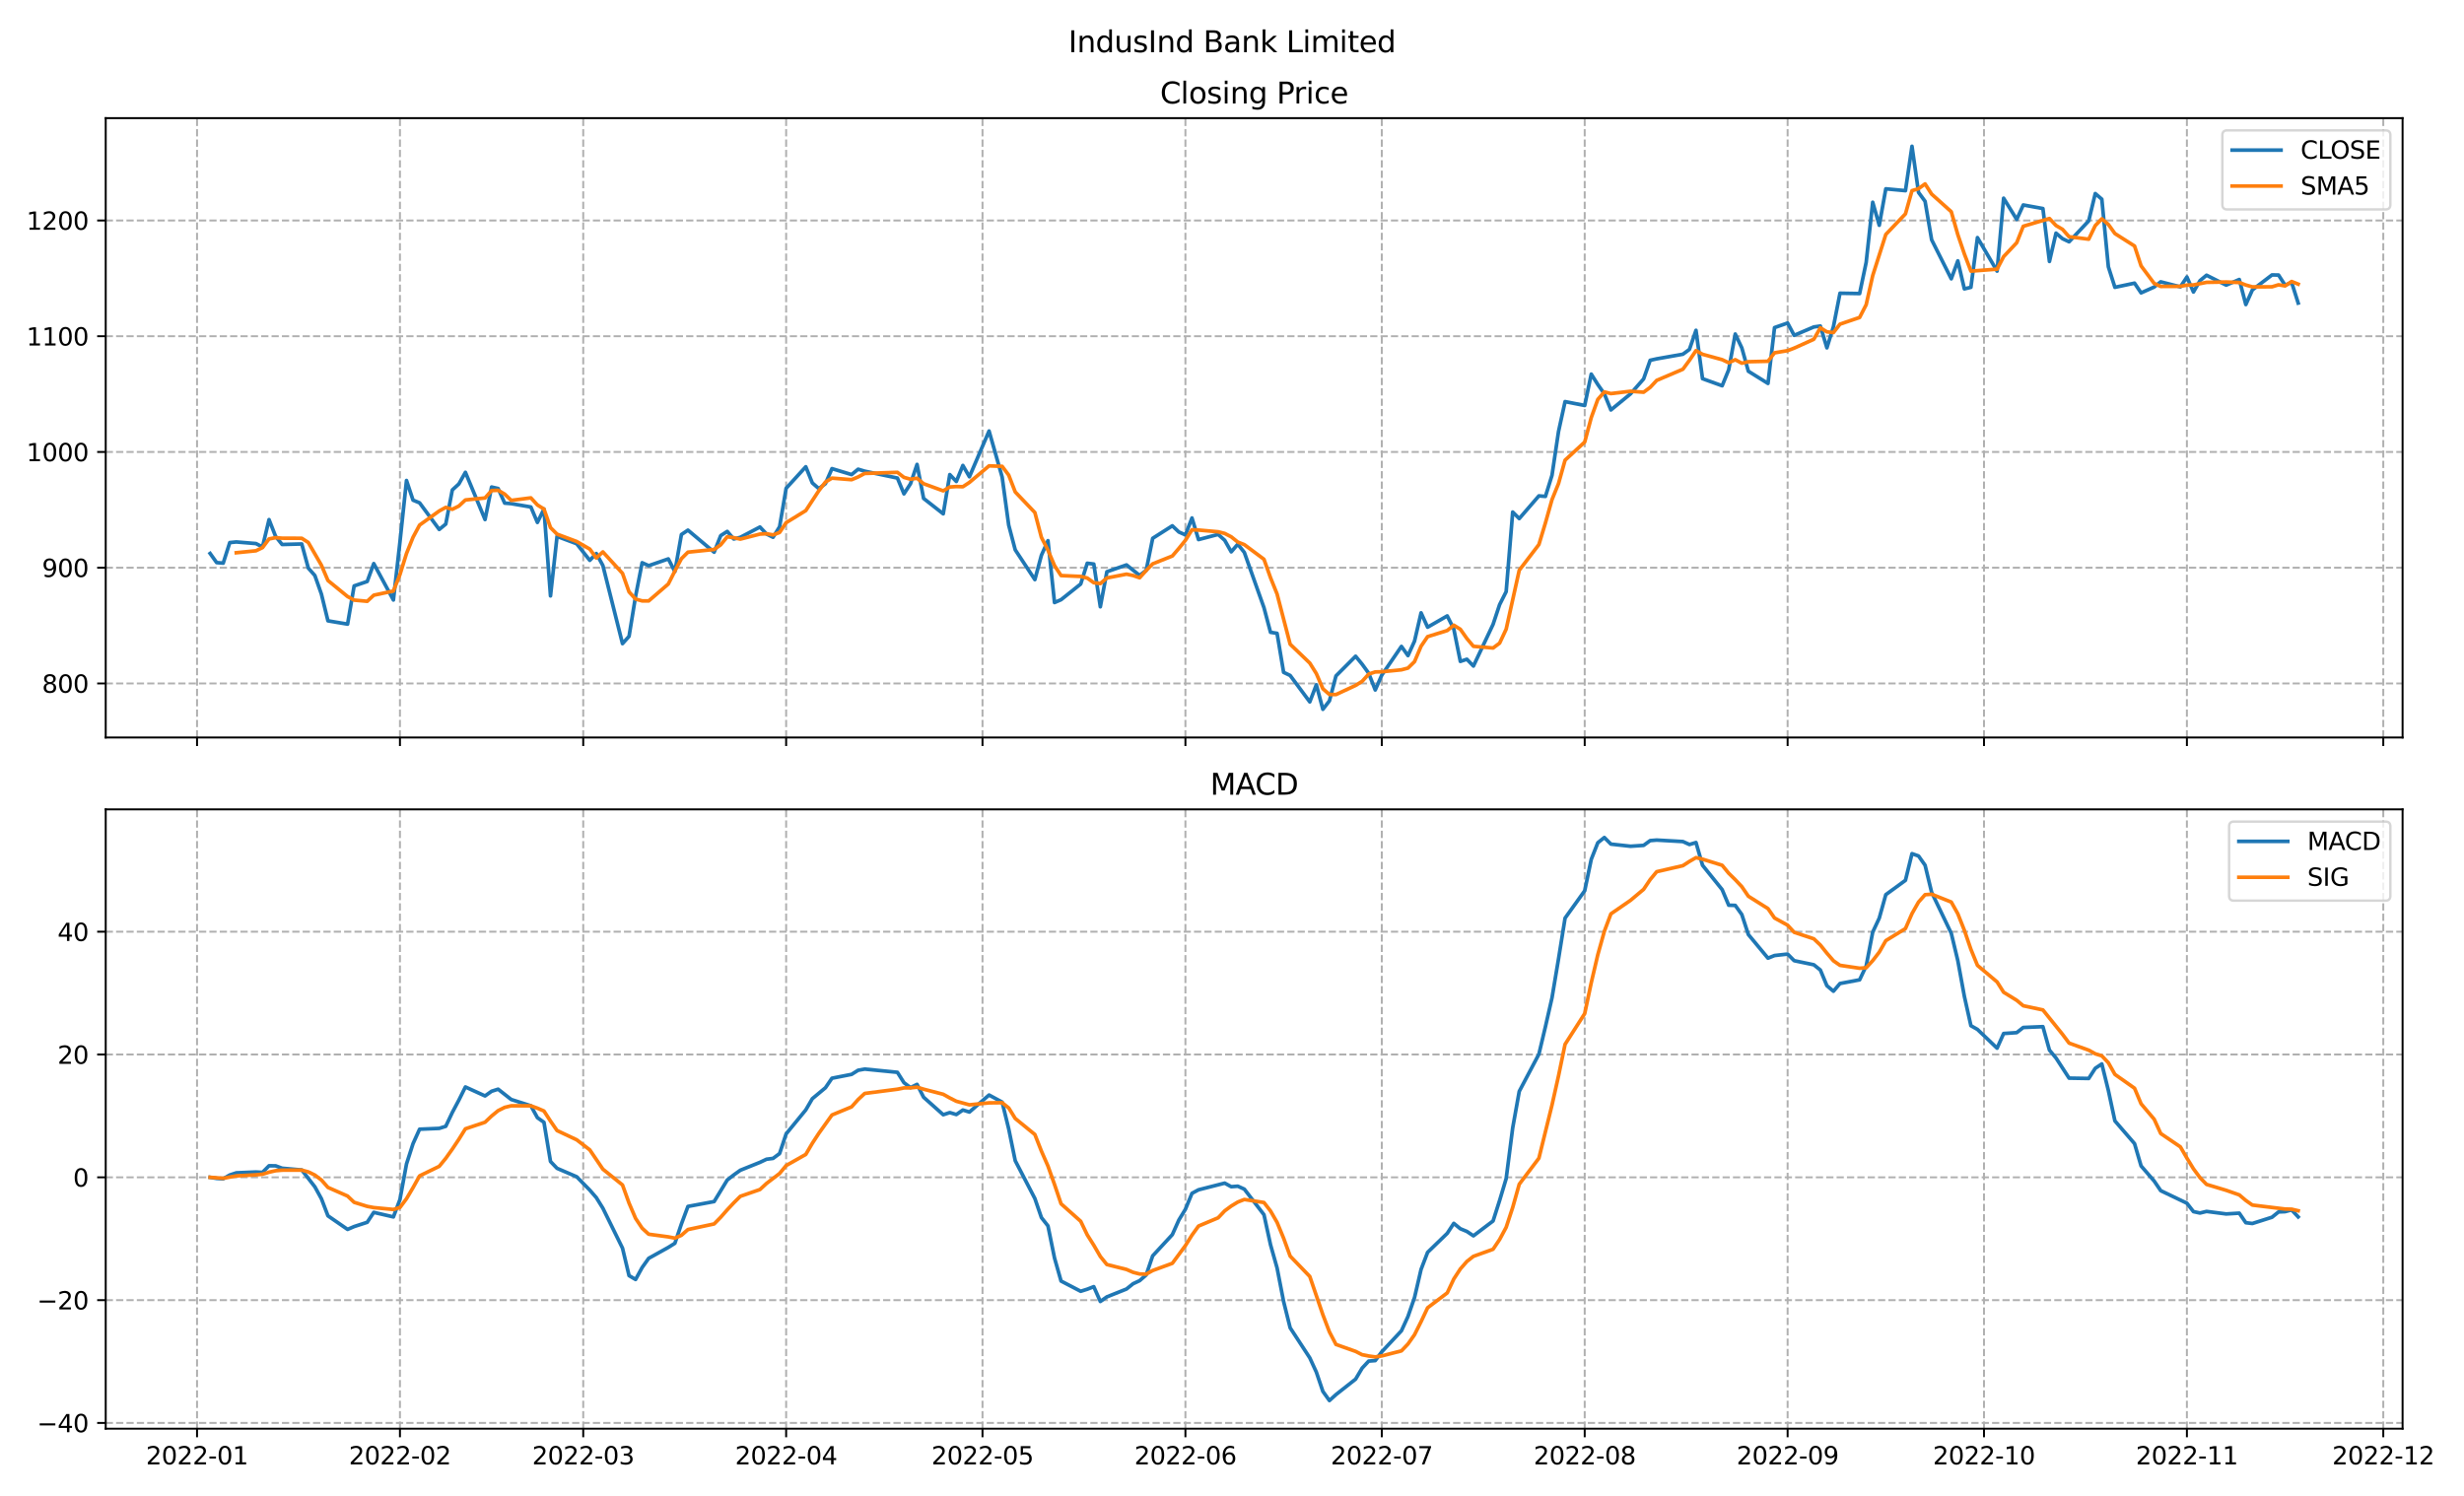 <?xml version="1.0" encoding="utf-8" standalone="no"?>
<!DOCTYPE svg PUBLIC "-//W3C//DTD SVG 1.1//EN"
  "http://www.w3.org/Graphics/SVG/1.1/DTD/svg11.dtd">
<svg xmlns:xlink="http://www.w3.org/1999/xlink" width="1008pt" height="612pt" viewBox="0 0 1008 612" xmlns="http://www.w3.org/2000/svg" version="1.1">
 <defs>
  <style type="text/css">*{stroke-linejoin: round; stroke-linecap: butt}</style>
 </defs>
 <g id="figure_1">
  <g id="patch_1">
   <path d="M 0 612 
L 1008 612 
L 1008 0 
L 0 0 
z
" style="fill: #ffffff"/>
  </g>
  <g id="axes_1">
   <g id="patch_2">
    <path d="M 43.25 301.718 
L 982.876 301.718 
L 982.876 48.332 
L 43.25 48.332 
z
" style="fill: #ffffff"/>
   </g>
   <g id="matplotlib.axis_1">
    <g id="xtick_1">
     <g id="line2d_1">
      <path d="M 80.605 301.718 
L 80.605 48.332 
" clip-path="url(#p26be895734)" style="fill: none; stroke-dasharray: 2.96,1.28; stroke-dashoffset: 0; stroke: #b0b0b0; stroke-width: 0.8"/>
     </g>
     <g id="line2d_2">
      <defs>
       <path id="m2574f78e07" d="M 0 0 
L 0 3.5 
" style="stroke: #000000; stroke-width: 0.8"/>
      </defs>
      <g>
       <use xlink:href="#m2574f78e07" x="80.605" y="301.718" style="stroke: #000000; stroke-width: 0.8"/>
      </g>
     </g>
    </g>
    <g id="xtick_2">
     <g id="line2d_3">
      <path d="M 163.615 301.718 
L 163.615 48.332 
" clip-path="url(#p26be895734)" style="fill: none; stroke-dasharray: 2.96,1.28; stroke-dashoffset: 0; stroke: #b0b0b0; stroke-width: 0.8"/>
     </g>
     <g id="line2d_4">
      <g>
       <use xlink:href="#m2574f78e07" x="163.615" y="301.718" style="stroke: #000000; stroke-width: 0.8"/>
      </g>
     </g>
    </g>
    <g id="xtick_3">
     <g id="line2d_5">
      <path d="M 238.593 301.718 
L 238.593 48.332 
" clip-path="url(#p26be895734)" style="fill: none; stroke-dasharray: 2.96,1.28; stroke-dashoffset: 0; stroke: #b0b0b0; stroke-width: 0.8"/>
     </g>
     <g id="line2d_6">
      <g>
       <use xlink:href="#m2574f78e07" x="238.593" y="301.718" style="stroke: #000000; stroke-width: 0.8"/>
      </g>
     </g>
    </g>
    <g id="xtick_4">
     <g id="line2d_7">
      <path d="M 321.603 301.718 
L 321.603 48.332 
" clip-path="url(#p26be895734)" style="fill: none; stroke-dasharray: 2.96,1.28; stroke-dashoffset: 0; stroke: #b0b0b0; stroke-width: 0.8"/>
     </g>
     <g id="line2d_8">
      <g>
       <use xlink:href="#m2574f78e07" x="321.603" y="301.718" style="stroke: #000000; stroke-width: 0.8"/>
      </g>
     </g>
    </g>
    <g id="xtick_5">
     <g id="line2d_9">
      <path d="M 401.936 301.718 
L 401.936 48.332 
" clip-path="url(#p26be895734)" style="fill: none; stroke-dasharray: 2.96,1.28; stroke-dashoffset: 0; stroke: #b0b0b0; stroke-width: 0.8"/>
     </g>
     <g id="line2d_10">
      <g>
       <use xlink:href="#m2574f78e07" x="401.936" y="301.718" style="stroke: #000000; stroke-width: 0.8"/>
      </g>
     </g>
    </g>
    <g id="xtick_6">
     <g id="line2d_11">
      <path d="M 484.947 301.718 
L 484.947 48.332 
" clip-path="url(#p26be895734)" style="fill: none; stroke-dasharray: 2.96,1.28; stroke-dashoffset: 0; stroke: #b0b0b0; stroke-width: 0.8"/>
     </g>
     <g id="line2d_12">
      <g>
       <use xlink:href="#m2574f78e07" x="484.947" y="301.718" style="stroke: #000000; stroke-width: 0.8"/>
      </g>
     </g>
    </g>
    <g id="xtick_7">
     <g id="line2d_13">
      <path d="M 565.279 301.718 
L 565.279 48.332 
" clip-path="url(#p26be895734)" style="fill: none; stroke-dasharray: 2.96,1.28; stroke-dashoffset: 0; stroke: #b0b0b0; stroke-width: 0.8"/>
     </g>
     <g id="line2d_14">
      <g>
       <use xlink:href="#m2574f78e07" x="565.279" y="301.718" style="stroke: #000000; stroke-width: 0.8"/>
      </g>
     </g>
    </g>
    <g id="xtick_8">
     <g id="line2d_15">
      <path d="M 648.29 301.718 
L 648.29 48.332 
" clip-path="url(#p26be895734)" style="fill: none; stroke-dasharray: 2.96,1.28; stroke-dashoffset: 0; stroke: #b0b0b0; stroke-width: 0.8"/>
     </g>
     <g id="line2d_16">
      <g>
       <use xlink:href="#m2574f78e07" x="648.29" y="301.718" style="stroke: #000000; stroke-width: 0.8"/>
      </g>
     </g>
    </g>
    <g id="xtick_9">
     <g id="line2d_17">
      <path d="M 731.301 301.718 
L 731.301 48.332 
" clip-path="url(#p26be895734)" style="fill: none; stroke-dasharray: 2.96,1.28; stroke-dashoffset: 0; stroke: #b0b0b0; stroke-width: 0.8"/>
     </g>
     <g id="line2d_18">
      <g>
       <use xlink:href="#m2574f78e07" x="731.301" y="301.718" style="stroke: #000000; stroke-width: 0.8"/>
      </g>
     </g>
    </g>
    <g id="xtick_10">
     <g id="line2d_19">
      <path d="M 811.633 301.718 
L 811.633 48.332 
" clip-path="url(#p26be895734)" style="fill: none; stroke-dasharray: 2.96,1.28; stroke-dashoffset: 0; stroke: #b0b0b0; stroke-width: 0.8"/>
     </g>
     <g id="line2d_20">
      <g>
       <use xlink:href="#m2574f78e07" x="811.633" y="301.718" style="stroke: #000000; stroke-width: 0.8"/>
      </g>
     </g>
    </g>
    <g id="xtick_11">
     <g id="line2d_21">
      <path d="M 894.644 301.718 
L 894.644 48.332 
" clip-path="url(#p26be895734)" style="fill: none; stroke-dasharray: 2.96,1.28; stroke-dashoffset: 0; stroke: #b0b0b0; stroke-width: 0.8"/>
     </g>
     <g id="line2d_22">
      <g>
       <use xlink:href="#m2574f78e07" x="894.644" y="301.718" style="stroke: #000000; stroke-width: 0.8"/>
      </g>
     </g>
    </g>
    <g id="xtick_12">
     <g id="line2d_23">
      <path d="M 974.977 301.718 
L 974.977 48.332 
" clip-path="url(#p26be895734)" style="fill: none; stroke-dasharray: 2.96,1.28; stroke-dashoffset: 0; stroke: #b0b0b0; stroke-width: 0.8"/>
     </g>
     <g id="line2d_24">
      <g>
       <use xlink:href="#m2574f78e07" x="974.977" y="301.718" style="stroke: #000000; stroke-width: 0.8"/>
      </g>
     </g>
    </g>
   </g>
   <g id="matplotlib.axis_2">
    <g id="ytick_1">
     <g id="line2d_25">
      <path d="M 43.25 279.617 
L 982.876 279.617 
" clip-path="url(#p26be895734)" style="fill: none; stroke-dasharray: 2.96,1.28; stroke-dashoffset: 0; stroke: #b0b0b0; stroke-width: 0.8"/>
     </g>
     <g id="line2d_26">
      <defs>
       <path id="m42d27ab415" d="M 0 0 
L -3.5 0 
" style="stroke: #000000; stroke-width: 0.8"/>
      </defs>
      <g>
       <use xlink:href="#m42d27ab415" x="43.25" y="279.617" style="stroke: #000000; stroke-width: 0.8"/>
      </g>
     </g>
     <g id="text_1">
      <!-- 800 -->
      <g transform="translate(17.163 283.416)scale(0.1 -0.1)">
       <defs>
        <path id="DejaVuSans-38" d="M 2034 2216 
Q 1584 2216 1326 1975 
Q 1069 1734 1069 1313 
Q 1069 891 1326 650 
Q 1584 409 2034 409 
Q 2484 409 2743 651 
Q 3003 894 3003 1313 
Q 3003 1734 2745 1975 
Q 2488 2216 2034 2216 
z
M 1403 2484 
Q 997 2584 770 2862 
Q 544 3141 544 3541 
Q 544 4100 942 4425 
Q 1341 4750 2034 4750 
Q 2731 4750 3128 4425 
Q 3525 4100 3525 3541 
Q 3525 3141 3298 2862 
Q 3072 2584 2669 2484 
Q 3125 2378 3379 2068 
Q 3634 1759 3634 1313 
Q 3634 634 3220 271 
Q 2806 -91 2034 -91 
Q 1263 -91 848 271 
Q 434 634 434 1313 
Q 434 1759 690 2068 
Q 947 2378 1403 2484 
z
M 1172 3481 
Q 1172 3119 1398 2916 
Q 1625 2713 2034 2713 
Q 2441 2713 2670 2916 
Q 2900 3119 2900 3481 
Q 2900 3844 2670 4047 
Q 2441 4250 2034 4250 
Q 1625 4250 1398 4047 
Q 1172 3844 1172 3481 
z
" transform="scale(0.016)"/>
        <path id="DejaVuSans-30" d="M 2034 4250 
Q 1547 4250 1301 3770 
Q 1056 3291 1056 2328 
Q 1056 1369 1301 889 
Q 1547 409 2034 409 
Q 2525 409 2770 889 
Q 3016 1369 3016 2328 
Q 3016 3291 2770 3770 
Q 2525 4250 2034 4250 
z
M 2034 4750 
Q 2819 4750 3233 4129 
Q 3647 3509 3647 2328 
Q 3647 1150 3233 529 
Q 2819 -91 2034 -91 
Q 1250 -91 836 529 
Q 422 1150 422 2328 
Q 422 3509 836 4129 
Q 1250 4750 2034 4750 
z
" transform="scale(0.016)"/>
       </defs>
       <use xlink:href="#DejaVuSans-38"/>
       <use xlink:href="#DejaVuSans-30" x="63.623"/>
       <use xlink:href="#DejaVuSans-30" x="127.246"/>
      </g>
     </g>
    </g>
    <g id="ytick_2">
     <g id="line2d_27">
      <path d="M 43.25 232.263 
L 982.876 232.263 
" clip-path="url(#p26be895734)" style="fill: none; stroke-dasharray: 2.96,1.28; stroke-dashoffset: 0; stroke: #b0b0b0; stroke-width: 0.8"/>
     </g>
     <g id="line2d_28">
      <g>
       <use xlink:href="#m42d27ab415" x="43.25" y="232.263" style="stroke: #000000; stroke-width: 0.8"/>
      </g>
     </g>
     <g id="text_2">
      <!-- 900 -->
      <g transform="translate(17.163 236.063)scale(0.1 -0.1)">
       <defs>
        <path id="DejaVuSans-39" d="M 703 97 
L 703 672 
Q 941 559 1184 500 
Q 1428 441 1663 441 
Q 2288 441 2617 861 
Q 2947 1281 2994 2138 
Q 2813 1869 2534 1725 
Q 2256 1581 1919 1581 
Q 1219 1581 811 2004 
Q 403 2428 403 3163 
Q 403 3881 828 4315 
Q 1253 4750 1959 4750 
Q 2769 4750 3195 4129 
Q 3622 3509 3622 2328 
Q 3622 1225 3098 567 
Q 2575 -91 1691 -91 
Q 1453 -91 1209 -44 
Q 966 3 703 97 
z
M 1959 2075 
Q 2384 2075 2632 2365 
Q 2881 2656 2881 3163 
Q 2881 3666 2632 3958 
Q 2384 4250 1959 4250 
Q 1534 4250 1286 3958 
Q 1038 3666 1038 3163 
Q 1038 2656 1286 2365 
Q 1534 2075 1959 2075 
z
" transform="scale(0.016)"/>
       </defs>
       <use xlink:href="#DejaVuSans-39"/>
       <use xlink:href="#DejaVuSans-30" x="63.623"/>
       <use xlink:href="#DejaVuSans-30" x="127.246"/>
      </g>
     </g>
    </g>
    <g id="ytick_3">
     <g id="line2d_29">
      <path d="M 43.25 184.91 
L 982.876 184.91 
" clip-path="url(#p26be895734)" style="fill: none; stroke-dasharray: 2.96,1.28; stroke-dashoffset: 0; stroke: #b0b0b0; stroke-width: 0.8"/>
     </g>
     <g id="line2d_30">
      <g>
       <use xlink:href="#m42d27ab415" x="43.25" y="184.91" style="stroke: #000000; stroke-width: 0.8"/>
      </g>
     </g>
     <g id="text_3">
      <!-- 1000 -->
      <g transform="translate(10.8 188.709)scale(0.1 -0.1)">
       <defs>
        <path id="DejaVuSans-31" d="M 794 531 
L 1825 531 
L 1825 4091 
L 703 3866 
L 703 4441 
L 1819 4666 
L 2450 4666 
L 2450 531 
L 3481 531 
L 3481 0 
L 794 0 
L 794 531 
z
" transform="scale(0.016)"/>
       </defs>
       <use xlink:href="#DejaVuSans-31"/>
       <use xlink:href="#DejaVuSans-30" x="63.623"/>
       <use xlink:href="#DejaVuSans-30" x="127.246"/>
       <use xlink:href="#DejaVuSans-30" x="190.869"/>
      </g>
     </g>
    </g>
    <g id="ytick_4">
     <g id="line2d_31">
      <path d="M 43.25 137.556 
L 982.876 137.556 
" clip-path="url(#p26be895734)" style="fill: none; stroke-dasharray: 2.96,1.28; stroke-dashoffset: 0; stroke: #b0b0b0; stroke-width: 0.8"/>
     </g>
     <g id="line2d_32">
      <g>
       <use xlink:href="#m42d27ab415" x="43.25" y="137.556" style="stroke: #000000; stroke-width: 0.8"/>
      </g>
     </g>
     <g id="text_4">
      <!-- 1100 -->
      <g transform="translate(10.8 141.356)scale(0.1 -0.1)">
       <use xlink:href="#DejaVuSans-31"/>
       <use xlink:href="#DejaVuSans-31" x="63.623"/>
       <use xlink:href="#DejaVuSans-30" x="127.246"/>
       <use xlink:href="#DejaVuSans-30" x="190.869"/>
      </g>
     </g>
    </g>
    <g id="ytick_5">
     <g id="line2d_33">
      <path d="M 43.25 90.203 
L 982.876 90.203 
" clip-path="url(#p26be895734)" style="fill: none; stroke-dasharray: 2.96,1.28; stroke-dashoffset: 0; stroke: #b0b0b0; stroke-width: 0.8"/>
     </g>
     <g id="line2d_34">
      <g>
       <use xlink:href="#m42d27ab415" x="43.25" y="90.203" style="stroke: #000000; stroke-width: 0.8"/>
      </g>
     </g>
     <g id="text_5">
      <!-- 1200 -->
      <g transform="translate(10.8 94.002)scale(0.1 -0.1)">
       <defs>
        <path id="DejaVuSans-32" d="M 1228 531 
L 3431 531 
L 3431 0 
L 469 0 
L 469 531 
Q 828 903 1448 1529 
Q 2069 2156 2228 2338 
Q 2531 2678 2651 2914 
Q 2772 3150 2772 3378 
Q 2772 3750 2511 3984 
Q 2250 4219 1831 4219 
Q 1534 4219 1204 4116 
Q 875 4013 500 3803 
L 500 4441 
Q 881 4594 1212 4672 
Q 1544 4750 1819 4750 
Q 2544 4750 2975 4387 
Q 3406 4025 3406 3419 
Q 3406 3131 3298 2873 
Q 3191 2616 2906 2266 
Q 2828 2175 2409 1742 
Q 1991 1309 1228 531 
z
" transform="scale(0.016)"/>
       </defs>
       <use xlink:href="#DejaVuSans-31"/>
       <use xlink:href="#DejaVuSans-32" x="63.623"/>
       <use xlink:href="#DejaVuSans-30" x="127.246"/>
       <use xlink:href="#DejaVuSans-30" x="190.869"/>
      </g>
     </g>
    </g>
   </g>
   <g id="line2d_35">
    <path d="M 85.96 226.439 
L 88.638 230.18 
L 91.316 230.393 
L 93.994 221.988 
L 96.671 221.727 
L 104.705 222.39 
L 107.382 223.763 
L 110.06 212.588 
L 112.738 219.431 
L 115.416 222.769 
L 123.449 222.556 
L 126.127 232.429 
L 128.804 235.46 
L 131.482 243.06 
L 134.16 253.999 
L 142.193 255.348 
L 144.871 239.721 
L 150.227 237.898 
L 152.904 230.582 
L 160.938 245.475 
L 163.615 221.704 
L 166.293 196.583 
L 168.971 204.633 
L 171.649 205.722 
L 179.682 216.613 
L 182.36 214.411 
L 185.037 200.465 
L 187.715 198.003 
L 190.393 193.244 
L 198.426 212.564 
L 201.104 199.258 
L 203.782 199.874 
L 206.459 205.84 
L 209.137 206.053 
L 217.171 207.426 
L 219.848 213.748 
L 222.526 208.255 
L 225.204 243.794 
L 227.882 219.454 
L 235.915 222.461 
L 241.27 229.256 
L 243.948 226.463 
L 246.626 231.364 
L 254.659 263.327 
L 257.337 260.344 
L 260.015 243.936 
L 262.692 230.227 
L 265.37 231.435 
L 273.404 228.664 
L 276.081 233.85 
L 278.759 218.697 
L 281.437 216.897 
L 292.148 225.918 
L 294.826 219.146 
L 297.503 217.418 
L 300.181 220.52 
L 302.859 219.833 
L 310.892 215.619 
L 313.57 218.46 
L 316.248 219.809 
L 318.925 215.5 
L 321.603 199.779 
L 329.636 190.971 
L 332.314 197.577 
L 334.992 199.921 
L 337.67 197.885 
L 340.348 191.729 
L 348.381 194.167 
L 351.059 191.966 
L 353.736 192.771 
L 367.125 195.588 
L 369.803 202.052 
L 372.481 197.908 
L 375.158 190 
L 377.836 203.922 
L 385.869 210.22 
L 388.547 194.167 
L 391.225 196.985 
L 393.903 190.427 
L 396.58 195.067 
L 404.614 176.339 
L 409.969 195.186 
L 412.647 214.837 
L 415.325 224.971 
L 423.358 237.141 
L 426.036 227.173 
L 428.714 221.206 
L 431.391 246.517 
L 434.069 245.357 
L 442.102 238.94 
L 444.78 230.44 
L 447.458 230.772 
L 450.136 248.245 
L 452.813 233.921 
L 460.847 231.127 
L 466.202 235.412 
L 468.88 233.4 
L 471.558 220.236 
L 479.591 215.121 
L 482.269 217.655 
L 484.947 218.839 
L 487.624 211.925 
L 490.302 220.756 
L 498.335 218.649 
L 501.013 221.041 
L 503.691 225.776 
L 506.369 222.651 
L 509.046 226.013 
L 517.08 248.624 
L 519.757 258.687 
L 522.435 259.113 
L 525.113 275.071 
L 527.791 276.349 
L 535.824 287.17 
L 538.502 280.161 
L 541.18 290.2 
L 543.857 286.743 
L 546.535 276.539 
L 554.568 268.489 
L 557.246 271.756 
L 559.924 275.45 
L 562.602 282.292 
L 565.279 276.207 
L 573.313 264.464 
L 575.99 268.228 
L 578.668 262.309 
L 581.346 250.731 
L 584.024 256.603 
L 592.057 251.986 
L 594.735 257.337 
L 597.413 270.596 
L 600.09 269.72 
L 602.768 272.49 
L 610.801 255.443 
L 613.479 247.369 
L 616.157 242.065 
L 618.835 209.486 
L 621.512 212.162 
L 629.546 202.881 
L 632.223 203.094 
L 634.901 194.475 
L 637.579 176.528 
L 640.257 164.311 
L 648.29 165.897 
L 650.968 153.065 
L 653.645 157.303 
L 656.323 161.138 
L 659.001 167.721 
L 667.034 161.138 
L 672.39 155.03 
L 675.068 147.406 
L 677.745 146.814 
L 688.456 144.92 
L 691.134 142.955 
L 693.812 135.141 
L 696.49 154.935 
L 704.523 157.824 
L 707.201 151.265 
L 709.878 136.657 
L 712.556 142.315 
L 715.234 151.881 
L 723.267 156.877 
L 725.945 134.029 
L 731.301 132.158 
L 733.978 137.201 
L 742.012 133.768 
L 744.689 133.389 
L 747.367 142.315 
L 750.045 133.626 
L 752.723 119.965 
L 760.756 120.107 
L 763.434 107.345 
L 766.111 82.745 
L 768.789 92.168 
L 771.467 77.252 
L 779.5 78.009 
L 782.178 59.849 
L 784.856 78.72 
L 787.533 82.366 
L 790.211 98.087 
L 798.245 114.069 
L 800.922 106.729 
L 803.6 118.189 
L 806.278 117.55 
L 808.956 97.211 
L 816.989 110.92 
L 819.667 81.087 
L 825.022 89.777 
L 827.7 83.858 
L 835.733 85.326 
L 838.411 106.966 
L 841.089 95.388 
L 843.766 97.661 
L 846.444 98.916 
L 854.477 90.369 
L 857.155 79.193 
L 859.833 81.49 
L 862.511 109.168 
L 865.189 117.55 
L 873.222 115.845 
L 875.9 119.823 
L 881.255 117.431 
L 883.933 115.3 
L 891.966 117.36 
L 894.644 113.335 
L 897.322 119.467 
L 899.999 114.827 
L 902.677 112.601 
L 910.71 116.65 
L 916.066 114.353 
L 918.744 124.605 
L 921.422 118.615 
L 929.455 112.483 
L 932.133 112.53 
L 934.81 116.674 
L 937.488 115.537 
L 940.166 123.99 
L 940.166 123.99 
" clip-path="url(#p26be895734)" style="fill: none; stroke: #1f77b4; stroke-width: 1.5; stroke-linecap: square"/>
   </g>
   <g id="line2d_36">
    <path d="M 96.671 226.145 
L 104.705 225.336 
L 107.382 224.052 
L 110.06 220.491 
L 112.738 219.98 
L 115.416 220.188 
L 123.449 220.221 
L 126.127 221.954 
L 131.482 231.255 
L 134.16 237.501 
L 142.193 244.059 
L 144.871 245.518 
L 150.227 246.005 
L 152.904 243.51 
L 160.938 241.805 
L 163.615 235.076 
L 166.293 226.448 
L 168.971 219.795 
L 171.649 214.823 
L 179.682 209.051 
L 182.36 207.592 
L 185.037 208.369 
L 187.715 207.043 
L 190.393 204.547 
L 198.426 203.738 
L 201.104 200.707 
L 203.782 200.589 
L 206.459 202.156 
L 209.137 204.718 
L 217.171 203.69 
L 219.848 206.588 
L 222.526 208.265 
L 225.204 215.855 
L 227.882 218.536 
L 235.915 221.543 
L 241.27 224.644 
L 243.948 228.286 
L 246.626 225.8 
L 254.659 234.574 
L 257.337 242.151 
L 260.015 245.087 
L 262.692 245.84 
L 265.37 245.854 
L 273.404 238.921 
L 276.081 233.622 
L 278.759 228.574 
L 281.437 225.908 
L 292.148 224.805 
L 294.826 222.902 
L 297.503 219.615 
L 300.181 219.98 
L 302.859 220.567 
L 310.892 218.507 
L 313.57 218.37 
L 316.248 218.848 
L 318.925 217.844 
L 321.603 213.833 
L 329.636 208.904 
L 334.992 200.75 
L 337.67 197.227 
L 340.348 195.616 
L 348.381 196.256 
L 351.059 195.133 
L 353.736 193.703 
L 367.125 193.244 
L 369.803 195.309 
L 372.481 196.057 
L 375.158 195.664 
L 377.836 197.894 
L 385.869 200.821 
L 388.547 199.244 
L 391.225 199.059 
L 393.903 199.144 
L 396.58 197.373 
L 404.614 190.597 
L 409.969 190.801 
L 412.647 194.371 
L 415.325 201.28 
L 423.358 209.695 
L 426.036 219.861 
L 428.714 225.066 
L 431.391 231.401 
L 434.069 235.479 
L 442.102 235.839 
L 444.78 236.492 
L 447.458 238.405 
L 450.136 238.751 
L 452.813 236.464 
L 460.847 234.901 
L 463.524 235.46 
L 466.202 236.388 
L 468.88 233.419 
L 471.558 230.682 
L 479.591 227.481 
L 482.269 224.365 
L 484.947 221.05 
L 487.624 216.755 
L 490.302 216.859 
L 498.335 217.565 
L 501.013 218.242 
L 503.691 219.629 
L 506.369 221.775 
L 509.046 222.826 
L 517.08 228.821 
L 519.757 236.35 
L 522.435 243.017 
L 527.791 263.569 
L 535.824 271.278 
L 538.502 275.573 
L 541.18 281.79 
L 543.857 284.125 
L 546.535 284.163 
L 554.568 280.427 
L 557.246 278.745 
L 559.924 275.795 
L 562.602 274.905 
L 565.279 274.839 
L 573.313 274.034 
L 575.99 273.328 
L 578.668 270.7 
L 581.346 264.388 
L 584.024 260.467 
L 592.057 257.972 
L 594.735 255.793 
L 597.413 257.451 
L 600.09 261.248 
L 602.768 264.426 
L 610.801 265.117 
L 613.479 263.124 
L 616.157 257.417 
L 621.512 233.305 
L 629.546 222.793 
L 632.223 213.938 
L 634.901 204.419 
L 637.579 197.828 
L 640.257 188.258 
L 648.29 180.861 
L 650.968 170.855 
L 653.645 163.421 
L 656.323 160.343 
L 659.001 161.025 
L 667.034 160.073 
L 672.39 160.466 
L 675.068 158.487 
L 677.745 155.622 
L 688.456 151.062 
L 691.134 147.425 
L 693.812 143.447 
L 696.49 144.953 
L 704.523 147.155 
L 707.201 148.424 
L 709.878 147.164 
L 712.556 148.599 
L 715.234 147.988 
L 723.267 147.799 
L 725.945 144.352 
L 731.301 143.452 
L 733.978 142.429 
L 742.012 138.807 
L 744.689 134.109 
L 747.367 135.766 
L 750.045 136.06 
L 752.723 132.613 
L 760.756 129.88 
L 763.434 124.672 
L 766.111 112.757 
L 771.467 95.923 
L 779.5 87.504 
L 782.178 78.005 
L 784.856 77.2 
L 787.533 75.239 
L 790.211 79.406 
L 798.245 86.618 
L 800.922 95.994 
L 803.6 103.888 
L 806.278 110.925 
L 816.989 110.12 
L 819.667 104.991 
L 825.022 99.309 
L 827.7 92.571 
L 838.411 89.403 
L 841.089 92.263 
L 843.766 93.84 
L 846.444 96.851 
L 854.477 97.86 
L 857.155 92.305 
L 859.833 89.526 
L 862.511 91.827 
L 865.189 95.554 
L 873.222 100.649 
L 875.9 108.775 
L 881.255 115.963 
L 883.933 117.19 
L 891.966 117.152 
L 894.644 116.65 
L 897.322 116.579 
L 902.677 115.518 
L 910.71 115.376 
L 916.066 115.58 
L 918.744 116.607 
L 921.422 117.365 
L 929.455 117.341 
L 932.133 116.517 
L 934.81 116.981 
L 937.488 115.168 
L 940.166 116.243 
L 940.166 116.243 
" clip-path="url(#p26be895734)" style="fill: none; stroke: #ff7f0e; stroke-width: 1.5; stroke-linecap: square"/>
   </g>
   <g id="patch_3">
    <path d="M 43.25 301.718 
L 43.25 48.332 
" style="fill: none; stroke: #000000; stroke-width: 0.8; stroke-linejoin: miter; stroke-linecap: square"/>
   </g>
   <g id="patch_4">
    <path d="M 982.876 301.718 
L 982.876 48.332 
" style="fill: none; stroke: #000000; stroke-width: 0.8; stroke-linejoin: miter; stroke-linecap: square"/>
   </g>
   <g id="patch_5">
    <path d="M 43.25 301.718 
L 982.876 301.718 
" style="fill: none; stroke: #000000; stroke-width: 0.8; stroke-linejoin: miter; stroke-linecap: square"/>
   </g>
   <g id="patch_6">
    <path d="M 43.25 48.332 
L 982.876 48.332 
" style="fill: none; stroke: #000000; stroke-width: 0.8; stroke-linejoin: miter; stroke-linecap: square"/>
   </g>
   <g id="text_6">
    <!-- Closing Price -->
    <g transform="translate(474.587 42.332)scale(0.12 -0.12)">
     <defs>
      <path id="DejaVuSans-43" d="M 4122 4306 
L 4122 3641 
Q 3803 3938 3442 4084 
Q 3081 4231 2675 4231 
Q 1875 4231 1450 3742 
Q 1025 3253 1025 2328 
Q 1025 1406 1450 917 
Q 1875 428 2675 428 
Q 3081 428 3442 575 
Q 3803 722 4122 1019 
L 4122 359 
Q 3791 134 3420 21 
Q 3050 -91 2638 -91 
Q 1578 -91 968 557 
Q 359 1206 359 2328 
Q 359 3453 968 4101 
Q 1578 4750 2638 4750 
Q 3056 4750 3426 4639 
Q 3797 4528 4122 4306 
z
" transform="scale(0.016)"/>
      <path id="DejaVuSans-6c" d="M 603 4863 
L 1178 4863 
L 1178 0 
L 603 0 
L 603 4863 
z
" transform="scale(0.016)"/>
      <path id="DejaVuSans-6f" d="M 1959 3097 
Q 1497 3097 1228 2736 
Q 959 2375 959 1747 
Q 959 1119 1226 758 
Q 1494 397 1959 397 
Q 2419 397 2687 759 
Q 2956 1122 2956 1747 
Q 2956 2369 2687 2733 
Q 2419 3097 1959 3097 
z
M 1959 3584 
Q 2709 3584 3137 3096 
Q 3566 2609 3566 1747 
Q 3566 888 3137 398 
Q 2709 -91 1959 -91 
Q 1206 -91 779 398 
Q 353 888 353 1747 
Q 353 2609 779 3096 
Q 1206 3584 1959 3584 
z
" transform="scale(0.016)"/>
      <path id="DejaVuSans-73" d="M 2834 3397 
L 2834 2853 
Q 2591 2978 2328 3040 
Q 2066 3103 1784 3103 
Q 1356 3103 1142 2972 
Q 928 2841 928 2578 
Q 928 2378 1081 2264 
Q 1234 2150 1697 2047 
L 1894 2003 
Q 2506 1872 2764 1633 
Q 3022 1394 3022 966 
Q 3022 478 2636 193 
Q 2250 -91 1575 -91 
Q 1294 -91 989 -36 
Q 684 19 347 128 
L 347 722 
Q 666 556 975 473 
Q 1284 391 1588 391 
Q 1994 391 2212 530 
Q 2431 669 2431 922 
Q 2431 1156 2273 1281 
Q 2116 1406 1581 1522 
L 1381 1569 
Q 847 1681 609 1914 
Q 372 2147 372 2553 
Q 372 3047 722 3315 
Q 1072 3584 1716 3584 
Q 2034 3584 2315 3537 
Q 2597 3491 2834 3397 
z
" transform="scale(0.016)"/>
      <path id="DejaVuSans-69" d="M 603 3500 
L 1178 3500 
L 1178 0 
L 603 0 
L 603 3500 
z
M 603 4863 
L 1178 4863 
L 1178 4134 
L 603 4134 
L 603 4863 
z
" transform="scale(0.016)"/>
      <path id="DejaVuSans-6e" d="M 3513 2113 
L 3513 0 
L 2938 0 
L 2938 2094 
Q 2938 2591 2744 2837 
Q 2550 3084 2163 3084 
Q 1697 3084 1428 2787 
Q 1159 2491 1159 1978 
L 1159 0 
L 581 0 
L 581 3500 
L 1159 3500 
L 1159 2956 
Q 1366 3272 1645 3428 
Q 1925 3584 2291 3584 
Q 2894 3584 3203 3211 
Q 3513 2838 3513 2113 
z
" transform="scale(0.016)"/>
      <path id="DejaVuSans-67" d="M 2906 1791 
Q 2906 2416 2648 2759 
Q 2391 3103 1925 3103 
Q 1463 3103 1205 2759 
Q 947 2416 947 1791 
Q 947 1169 1205 825 
Q 1463 481 1925 481 
Q 2391 481 2648 825 
Q 2906 1169 2906 1791 
z
M 3481 434 
Q 3481 -459 3084 -895 
Q 2688 -1331 1869 -1331 
Q 1566 -1331 1297 -1286 
Q 1028 -1241 775 -1147 
L 775 -588 
Q 1028 -725 1275 -790 
Q 1522 -856 1778 -856 
Q 2344 -856 2625 -561 
Q 2906 -266 2906 331 
L 2906 616 
Q 2728 306 2450 153 
Q 2172 0 1784 0 
Q 1141 0 747 490 
Q 353 981 353 1791 
Q 353 2603 747 3093 
Q 1141 3584 1784 3584 
Q 2172 3584 2450 3431 
Q 2728 3278 2906 2969 
L 2906 3500 
L 3481 3500 
L 3481 434 
z
" transform="scale(0.016)"/>
      <path id="DejaVuSans-20" transform="scale(0.016)"/>
      <path id="DejaVuSans-50" d="M 1259 4147 
L 1259 2394 
L 2053 2394 
Q 2494 2394 2734 2622 
Q 2975 2850 2975 3272 
Q 2975 3691 2734 3919 
Q 2494 4147 2053 4147 
L 1259 4147 
z
M 628 4666 
L 2053 4666 
Q 2838 4666 3239 4311 
Q 3641 3956 3641 3272 
Q 3641 2581 3239 2228 
Q 2838 1875 2053 1875 
L 1259 1875 
L 1259 0 
L 628 0 
L 628 4666 
z
" transform="scale(0.016)"/>
      <path id="DejaVuSans-72" d="M 2631 2963 
Q 2534 3019 2420 3045 
Q 2306 3072 2169 3072 
Q 1681 3072 1420 2755 
Q 1159 2438 1159 1844 
L 1159 0 
L 581 0 
L 581 3500 
L 1159 3500 
L 1159 2956 
Q 1341 3275 1631 3429 
Q 1922 3584 2338 3584 
Q 2397 3584 2469 3576 
Q 2541 3569 2628 3553 
L 2631 2963 
z
" transform="scale(0.016)"/>
      <path id="DejaVuSans-63" d="M 3122 3366 
L 3122 2828 
Q 2878 2963 2633 3030 
Q 2388 3097 2138 3097 
Q 1578 3097 1268 2742 
Q 959 2388 959 1747 
Q 959 1106 1268 751 
Q 1578 397 2138 397 
Q 2388 397 2633 464 
Q 2878 531 3122 666 
L 3122 134 
Q 2881 22 2623 -34 
Q 2366 -91 2075 -91 
Q 1284 -91 818 406 
Q 353 903 353 1747 
Q 353 2603 823 3093 
Q 1294 3584 2113 3584 
Q 2378 3584 2631 3529 
Q 2884 3475 3122 3366 
z
" transform="scale(0.016)"/>
      <path id="DejaVuSans-65" d="M 3597 1894 
L 3597 1613 
L 953 1613 
Q 991 1019 1311 708 
Q 1631 397 2203 397 
Q 2534 397 2845 478 
Q 3156 559 3463 722 
L 3463 178 
Q 3153 47 2828 -22 
Q 2503 -91 2169 -91 
Q 1331 -91 842 396 
Q 353 884 353 1716 
Q 353 2575 817 3079 
Q 1281 3584 2069 3584 
Q 2775 3584 3186 3129 
Q 3597 2675 3597 1894 
z
M 3022 2063 
Q 3016 2534 2758 2815 
Q 2500 3097 2075 3097 
Q 1594 3097 1305 2825 
Q 1016 2553 972 2059 
L 3022 2063 
z
" transform="scale(0.016)"/>
     </defs>
     <use xlink:href="#DejaVuSans-43"/>
     <use xlink:href="#DejaVuSans-6c" x="69.824"/>
     <use xlink:href="#DejaVuSans-6f" x="97.607"/>
     <use xlink:href="#DejaVuSans-73" x="158.789"/>
     <use xlink:href="#DejaVuSans-69" x="210.889"/>
     <use xlink:href="#DejaVuSans-6e" x="238.672"/>
     <use xlink:href="#DejaVuSans-67" x="302.051"/>
     <use xlink:href="#DejaVuSans-20" x="365.527"/>
     <use xlink:href="#DejaVuSans-50" x="397.314"/>
     <use xlink:href="#DejaVuSans-72" x="455.867"/>
     <use xlink:href="#DejaVuSans-69" x="496.98"/>
     <use xlink:href="#DejaVuSans-63" x="524.764"/>
     <use xlink:href="#DejaVuSans-65" x="579.744"/>
    </g>
   </g>
   <g id="legend_1">
    <g id="patch_7">
     <path d="M 911.145 85.688 
L 975.876 85.688 
Q 977.876 85.688 977.876 83.688 
L 977.876 55.332 
Q 977.876 53.332 975.876 53.332 
L 911.145 53.332 
Q 909.145 53.332 909.145 55.332 
L 909.145 83.688 
Q 909.145 85.688 911.145 85.688 
z
" style="fill: #ffffff; opacity: 0.8; stroke: #cccccc; stroke-linejoin: miter"/>
    </g>
    <g id="line2d_37">
     <path d="M 913.145 61.43 
L 923.145 61.43 
L 933.145 61.43 
" style="fill: none; stroke: #1f77b4; stroke-width: 1.5; stroke-linecap: square"/>
    </g>
    <g id="text_7">
     <!-- CLOSE -->
     <g transform="translate(941.145 64.93)scale(0.1 -0.1)">
      <defs>
       <path id="DejaVuSans-4c" d="M 628 4666 
L 1259 4666 
L 1259 531 
L 3531 531 
L 3531 0 
L 628 0 
L 628 4666 
z
" transform="scale(0.016)"/>
       <path id="DejaVuSans-4f" d="M 2522 4238 
Q 1834 4238 1429 3725 
Q 1025 3213 1025 2328 
Q 1025 1447 1429 934 
Q 1834 422 2522 422 
Q 3209 422 3611 934 
Q 4013 1447 4013 2328 
Q 4013 3213 3611 3725 
Q 3209 4238 2522 4238 
z
M 2522 4750 
Q 3503 4750 4090 4092 
Q 4678 3434 4678 2328 
Q 4678 1225 4090 567 
Q 3503 -91 2522 -91 
Q 1538 -91 948 565 
Q 359 1222 359 2328 
Q 359 3434 948 4092 
Q 1538 4750 2522 4750 
z
" transform="scale(0.016)"/>
       <path id="DejaVuSans-53" d="M 3425 4513 
L 3425 3897 
Q 3066 4069 2747 4153 
Q 2428 4238 2131 4238 
Q 1616 4238 1336 4038 
Q 1056 3838 1056 3469 
Q 1056 3159 1242 3001 
Q 1428 2844 1947 2747 
L 2328 2669 
Q 3034 2534 3370 2195 
Q 3706 1856 3706 1288 
Q 3706 609 3251 259 
Q 2797 -91 1919 -91 
Q 1588 -91 1214 -16 
Q 841 59 441 206 
L 441 856 
Q 825 641 1194 531 
Q 1563 422 1919 422 
Q 2459 422 2753 634 
Q 3047 847 3047 1241 
Q 3047 1584 2836 1778 
Q 2625 1972 2144 2069 
L 1759 2144 
Q 1053 2284 737 2584 
Q 422 2884 422 3419 
Q 422 4038 858 4394 
Q 1294 4750 2059 4750 
Q 2388 4750 2728 4690 
Q 3069 4631 3425 4513 
z
" transform="scale(0.016)"/>
       <path id="DejaVuSans-45" d="M 628 4666 
L 3578 4666 
L 3578 4134 
L 1259 4134 
L 1259 2753 
L 3481 2753 
L 3481 2222 
L 1259 2222 
L 1259 531 
L 3634 531 
L 3634 0 
L 628 0 
L 628 4666 
z
" transform="scale(0.016)"/>
      </defs>
      <use xlink:href="#DejaVuSans-43"/>
      <use xlink:href="#DejaVuSans-4c" x="69.824"/>
      <use xlink:href="#DejaVuSans-4f" x="121.912"/>
      <use xlink:href="#DejaVuSans-53" x="200.623"/>
      <use xlink:href="#DejaVuSans-45" x="264.1"/>
     </g>
    </g>
    <g id="line2d_38">
     <path d="M 913.145 76.108 
L 923.145 76.108 
L 933.145 76.108 
" style="fill: none; stroke: #ff7f0e; stroke-width: 1.5; stroke-linecap: square"/>
    </g>
    <g id="text_8">
     <!-- SMA5 -->
     <g transform="translate(941.145 79.608)scale(0.1 -0.1)">
      <defs>
       <path id="DejaVuSans-4d" d="M 628 4666 
L 1569 4666 
L 2759 1491 
L 3956 4666 
L 4897 4666 
L 4897 0 
L 4281 0 
L 4281 4097 
L 3078 897 
L 2444 897 
L 1241 4097 
L 1241 0 
L 628 0 
L 628 4666 
z
" transform="scale(0.016)"/>
       <path id="DejaVuSans-41" d="M 2188 4044 
L 1331 1722 
L 3047 1722 
L 2188 4044 
z
M 1831 4666 
L 2547 4666 
L 4325 0 
L 3669 0 
L 3244 1197 
L 1141 1197 
L 716 0 
L 50 0 
L 1831 4666 
z
" transform="scale(0.016)"/>
       <path id="DejaVuSans-35" d="M 691 4666 
L 3169 4666 
L 3169 4134 
L 1269 4134 
L 1269 2991 
Q 1406 3038 1543 3061 
Q 1681 3084 1819 3084 
Q 2600 3084 3056 2656 
Q 3513 2228 3513 1497 
Q 3513 744 3044 326 
Q 2575 -91 1722 -91 
Q 1428 -91 1123 -41 
Q 819 9 494 109 
L 494 744 
Q 775 591 1075 516 
Q 1375 441 1709 441 
Q 2250 441 2565 725 
Q 2881 1009 2881 1497 
Q 2881 1984 2565 2268 
Q 2250 2553 1709 2553 
Q 1456 2553 1204 2497 
Q 953 2441 691 2322 
L 691 4666 
z
" transform="scale(0.016)"/>
      </defs>
      <use xlink:href="#DejaVuSans-53"/>
      <use xlink:href="#DejaVuSans-4d" x="63.477"/>
      <use xlink:href="#DejaVuSans-41" x="149.756"/>
      <use xlink:href="#DejaVuSans-35" x="218.164"/>
     </g>
    </g>
   </g>
  </g>
  <g id="axes_2">
   <g id="patch_8">
    <path d="M 43.25 584.522 
L 982.876 584.522 
L 982.876 331.136 
L 43.25 331.136 
z
" style="fill: #ffffff"/>
   </g>
   <g id="matplotlib.axis_3">
    <g id="xtick_13">
     <g id="line2d_39">
      <path d="M 80.605 584.522 
L 80.605 331.136 
" clip-path="url(#pcc3fb37d99)" style="fill: none; stroke-dasharray: 2.96,1.28; stroke-dashoffset: 0; stroke: #b0b0b0; stroke-width: 0.8"/>
     </g>
     <g id="line2d_40">
      <g>
       <use xlink:href="#m2574f78e07" x="80.605" y="584.522" style="stroke: #000000; stroke-width: 0.8"/>
      </g>
     </g>
     <g id="text_9">
      <!-- 2022-01 -->
      <g transform="translate(59.713 599.12)scale(0.1 -0.1)">
       <defs>
        <path id="DejaVuSans-2d" d="M 313 2009 
L 1997 2009 
L 1997 1497 
L 313 1497 
L 313 2009 
z
" transform="scale(0.016)"/>
       </defs>
       <use xlink:href="#DejaVuSans-32"/>
       <use xlink:href="#DejaVuSans-30" x="63.623"/>
       <use xlink:href="#DejaVuSans-32" x="127.246"/>
       <use xlink:href="#DejaVuSans-32" x="190.869"/>
       <use xlink:href="#DejaVuSans-2d" x="254.492"/>
       <use xlink:href="#DejaVuSans-30" x="290.576"/>
       <use xlink:href="#DejaVuSans-31" x="354.199"/>
      </g>
     </g>
    </g>
    <g id="xtick_14">
     <g id="line2d_41">
      <path d="M 163.615 584.522 
L 163.615 331.136 
" clip-path="url(#pcc3fb37d99)" style="fill: none; stroke-dasharray: 2.96,1.28; stroke-dashoffset: 0; stroke: #b0b0b0; stroke-width: 0.8"/>
     </g>
     <g id="line2d_42">
      <g>
       <use xlink:href="#m2574f78e07" x="163.615" y="584.522" style="stroke: #000000; stroke-width: 0.8"/>
      </g>
     </g>
     <g id="text_10">
      <!-- 2022-02 -->
      <g transform="translate(142.724 599.12)scale(0.1 -0.1)">
       <use xlink:href="#DejaVuSans-32"/>
       <use xlink:href="#DejaVuSans-30" x="63.623"/>
       <use xlink:href="#DejaVuSans-32" x="127.246"/>
       <use xlink:href="#DejaVuSans-32" x="190.869"/>
       <use xlink:href="#DejaVuSans-2d" x="254.492"/>
       <use xlink:href="#DejaVuSans-30" x="290.576"/>
       <use xlink:href="#DejaVuSans-32" x="354.199"/>
      </g>
     </g>
    </g>
    <g id="xtick_15">
     <g id="line2d_43">
      <path d="M 238.593 584.522 
L 238.593 331.136 
" clip-path="url(#pcc3fb37d99)" style="fill: none; stroke-dasharray: 2.96,1.28; stroke-dashoffset: 0; stroke: #b0b0b0; stroke-width: 0.8"/>
     </g>
     <g id="line2d_44">
      <g>
       <use xlink:href="#m2574f78e07" x="238.593" y="584.522" style="stroke: #000000; stroke-width: 0.8"/>
      </g>
     </g>
     <g id="text_11">
      <!-- 2022-03 -->
      <g transform="translate(217.701 599.12)scale(0.1 -0.1)">
       <defs>
        <path id="DejaVuSans-33" d="M 2597 2516 
Q 3050 2419 3304 2112 
Q 3559 1806 3559 1356 
Q 3559 666 3084 287 
Q 2609 -91 1734 -91 
Q 1441 -91 1130 -33 
Q 819 25 488 141 
L 488 750 
Q 750 597 1062 519 
Q 1375 441 1716 441 
Q 2309 441 2620 675 
Q 2931 909 2931 1356 
Q 2931 1769 2642 2001 
Q 2353 2234 1838 2234 
L 1294 2234 
L 1294 2753 
L 1863 2753 
Q 2328 2753 2575 2939 
Q 2822 3125 2822 3475 
Q 2822 3834 2567 4026 
Q 2313 4219 1838 4219 
Q 1578 4219 1281 4162 
Q 984 4106 628 3988 
L 628 4550 
Q 988 4650 1302 4700 
Q 1616 4750 1894 4750 
Q 2613 4750 3031 4423 
Q 3450 4097 3450 3541 
Q 3450 3153 3228 2886 
Q 3006 2619 2597 2516 
z
" transform="scale(0.016)"/>
       </defs>
       <use xlink:href="#DejaVuSans-32"/>
       <use xlink:href="#DejaVuSans-30" x="63.623"/>
       <use xlink:href="#DejaVuSans-32" x="127.246"/>
       <use xlink:href="#DejaVuSans-32" x="190.869"/>
       <use xlink:href="#DejaVuSans-2d" x="254.492"/>
       <use xlink:href="#DejaVuSans-30" x="290.576"/>
       <use xlink:href="#DejaVuSans-33" x="354.199"/>
      </g>
     </g>
    </g>
    <g id="xtick_16">
     <g id="line2d_45">
      <path d="M 321.603 584.522 
L 321.603 331.136 
" clip-path="url(#pcc3fb37d99)" style="fill: none; stroke-dasharray: 2.96,1.28; stroke-dashoffset: 0; stroke: #b0b0b0; stroke-width: 0.8"/>
     </g>
     <g id="line2d_46">
      <g>
       <use xlink:href="#m2574f78e07" x="321.603" y="584.522" style="stroke: #000000; stroke-width: 0.8"/>
      </g>
     </g>
     <g id="text_12">
      <!-- 2022-04 -->
      <g transform="translate(300.712 599.12)scale(0.1 -0.1)">
       <defs>
        <path id="DejaVuSans-34" d="M 2419 4116 
L 825 1625 
L 2419 1625 
L 2419 4116 
z
M 2253 4666 
L 3047 4666 
L 3047 1625 
L 3713 1625 
L 3713 1100 
L 3047 1100 
L 3047 0 
L 2419 0 
L 2419 1100 
L 313 1100 
L 313 1709 
L 2253 4666 
z
" transform="scale(0.016)"/>
       </defs>
       <use xlink:href="#DejaVuSans-32"/>
       <use xlink:href="#DejaVuSans-30" x="63.623"/>
       <use xlink:href="#DejaVuSans-32" x="127.246"/>
       <use xlink:href="#DejaVuSans-32" x="190.869"/>
       <use xlink:href="#DejaVuSans-2d" x="254.492"/>
       <use xlink:href="#DejaVuSans-30" x="290.576"/>
       <use xlink:href="#DejaVuSans-34" x="354.199"/>
      </g>
     </g>
    </g>
    <g id="xtick_17">
     <g id="line2d_47">
      <path d="M 401.936 584.522 
L 401.936 331.136 
" clip-path="url(#pcc3fb37d99)" style="fill: none; stroke-dasharray: 2.96,1.28; stroke-dashoffset: 0; stroke: #b0b0b0; stroke-width: 0.8"/>
     </g>
     <g id="line2d_48">
      <g>
       <use xlink:href="#m2574f78e07" x="401.936" y="584.522" style="stroke: #000000; stroke-width: 0.8"/>
      </g>
     </g>
     <g id="text_13">
      <!-- 2022-05 -->
      <g transform="translate(381.045 599.12)scale(0.1 -0.1)">
       <use xlink:href="#DejaVuSans-32"/>
       <use xlink:href="#DejaVuSans-30" x="63.623"/>
       <use xlink:href="#DejaVuSans-32" x="127.246"/>
       <use xlink:href="#DejaVuSans-32" x="190.869"/>
       <use xlink:href="#DejaVuSans-2d" x="254.492"/>
       <use xlink:href="#DejaVuSans-30" x="290.576"/>
       <use xlink:href="#DejaVuSans-35" x="354.199"/>
      </g>
     </g>
    </g>
    <g id="xtick_18">
     <g id="line2d_49">
      <path d="M 484.947 584.522 
L 484.947 331.136 
" clip-path="url(#pcc3fb37d99)" style="fill: none; stroke-dasharray: 2.96,1.28; stroke-dashoffset: 0; stroke: #b0b0b0; stroke-width: 0.8"/>
     </g>
     <g id="line2d_50">
      <g>
       <use xlink:href="#m2574f78e07" x="484.947" y="584.522" style="stroke: #000000; stroke-width: 0.8"/>
      </g>
     </g>
     <g id="text_14">
      <!-- 2022-06 -->
      <g transform="translate(464.055 599.12)scale(0.1 -0.1)">
       <defs>
        <path id="DejaVuSans-36" d="M 2113 2584 
Q 1688 2584 1439 2293 
Q 1191 2003 1191 1497 
Q 1191 994 1439 701 
Q 1688 409 2113 409 
Q 2538 409 2786 701 
Q 3034 994 3034 1497 
Q 3034 2003 2786 2293 
Q 2538 2584 2113 2584 
z
M 3366 4563 
L 3366 3988 
Q 3128 4100 2886 4159 
Q 2644 4219 2406 4219 
Q 1781 4219 1451 3797 
Q 1122 3375 1075 2522 
Q 1259 2794 1537 2939 
Q 1816 3084 2150 3084 
Q 2853 3084 3261 2657 
Q 3669 2231 3669 1497 
Q 3669 778 3244 343 
Q 2819 -91 2113 -91 
Q 1303 -91 875 529 
Q 447 1150 447 2328 
Q 447 3434 972 4092 
Q 1497 4750 2381 4750 
Q 2619 4750 2861 4703 
Q 3103 4656 3366 4563 
z
" transform="scale(0.016)"/>
       </defs>
       <use xlink:href="#DejaVuSans-32"/>
       <use xlink:href="#DejaVuSans-30" x="63.623"/>
       <use xlink:href="#DejaVuSans-32" x="127.246"/>
       <use xlink:href="#DejaVuSans-32" x="190.869"/>
       <use xlink:href="#DejaVuSans-2d" x="254.492"/>
       <use xlink:href="#DejaVuSans-30" x="290.576"/>
       <use xlink:href="#DejaVuSans-36" x="354.199"/>
      </g>
     </g>
    </g>
    <g id="xtick_19">
     <g id="line2d_51">
      <path d="M 565.279 584.522 
L 565.279 331.136 
" clip-path="url(#pcc3fb37d99)" style="fill: none; stroke-dasharray: 2.96,1.28; stroke-dashoffset: 0; stroke: #b0b0b0; stroke-width: 0.8"/>
     </g>
     <g id="line2d_52">
      <g>
       <use xlink:href="#m2574f78e07" x="565.279" y="584.522" style="stroke: #000000; stroke-width: 0.8"/>
      </g>
     </g>
     <g id="text_15">
      <!-- 2022-07 -->
      <g transform="translate(544.388 599.12)scale(0.1 -0.1)">
       <defs>
        <path id="DejaVuSans-37" d="M 525 4666 
L 3525 4666 
L 3525 4397 
L 1831 0 
L 1172 0 
L 2766 4134 
L 525 4134 
L 525 4666 
z
" transform="scale(0.016)"/>
       </defs>
       <use xlink:href="#DejaVuSans-32"/>
       <use xlink:href="#DejaVuSans-30" x="63.623"/>
       <use xlink:href="#DejaVuSans-32" x="127.246"/>
       <use xlink:href="#DejaVuSans-32" x="190.869"/>
       <use xlink:href="#DejaVuSans-2d" x="254.492"/>
       <use xlink:href="#DejaVuSans-30" x="290.576"/>
       <use xlink:href="#DejaVuSans-37" x="354.199"/>
      </g>
     </g>
    </g>
    <g id="xtick_20">
     <g id="line2d_53">
      <path d="M 648.29 584.522 
L 648.29 331.136 
" clip-path="url(#pcc3fb37d99)" style="fill: none; stroke-dasharray: 2.96,1.28; stroke-dashoffset: 0; stroke: #b0b0b0; stroke-width: 0.8"/>
     </g>
     <g id="line2d_54">
      <g>
       <use xlink:href="#m2574f78e07" x="648.29" y="584.522" style="stroke: #000000; stroke-width: 0.8"/>
      </g>
     </g>
     <g id="text_16">
      <!-- 2022-08 -->
      <g transform="translate(627.399 599.12)scale(0.1 -0.1)">
       <use xlink:href="#DejaVuSans-32"/>
       <use xlink:href="#DejaVuSans-30" x="63.623"/>
       <use xlink:href="#DejaVuSans-32" x="127.246"/>
       <use xlink:href="#DejaVuSans-32" x="190.869"/>
       <use xlink:href="#DejaVuSans-2d" x="254.492"/>
       <use xlink:href="#DejaVuSans-30" x="290.576"/>
       <use xlink:href="#DejaVuSans-38" x="354.199"/>
      </g>
     </g>
    </g>
    <g id="xtick_21">
     <g id="line2d_55">
      <path d="M 731.301 584.522 
L 731.301 331.136 
" clip-path="url(#pcc3fb37d99)" style="fill: none; stroke-dasharray: 2.96,1.28; stroke-dashoffset: 0; stroke: #b0b0b0; stroke-width: 0.8"/>
     </g>
     <g id="line2d_56">
      <g>
       <use xlink:href="#m2574f78e07" x="731.301" y="584.522" style="stroke: #000000; stroke-width: 0.8"/>
      </g>
     </g>
     <g id="text_17">
      <!-- 2022-09 -->
      <g transform="translate(710.409 599.12)scale(0.1 -0.1)">
       <use xlink:href="#DejaVuSans-32"/>
       <use xlink:href="#DejaVuSans-30" x="63.623"/>
       <use xlink:href="#DejaVuSans-32" x="127.246"/>
       <use xlink:href="#DejaVuSans-32" x="190.869"/>
       <use xlink:href="#DejaVuSans-2d" x="254.492"/>
       <use xlink:href="#DejaVuSans-30" x="290.576"/>
       <use xlink:href="#DejaVuSans-39" x="354.199"/>
      </g>
     </g>
    </g>
    <g id="xtick_22">
     <g id="line2d_57">
      <path d="M 811.633 584.522 
L 811.633 331.136 
" clip-path="url(#pcc3fb37d99)" style="fill: none; stroke-dasharray: 2.96,1.28; stroke-dashoffset: 0; stroke: #b0b0b0; stroke-width: 0.8"/>
     </g>
     <g id="line2d_58">
      <g>
       <use xlink:href="#m2574f78e07" x="811.633" y="584.522" style="stroke: #000000; stroke-width: 0.8"/>
      </g>
     </g>
     <g id="text_18">
      <!-- 2022-10 -->
      <g transform="translate(790.742 599.12)scale(0.1 -0.1)">
       <use xlink:href="#DejaVuSans-32"/>
       <use xlink:href="#DejaVuSans-30" x="63.623"/>
       <use xlink:href="#DejaVuSans-32" x="127.246"/>
       <use xlink:href="#DejaVuSans-32" x="190.869"/>
       <use xlink:href="#DejaVuSans-2d" x="254.492"/>
       <use xlink:href="#DejaVuSans-31" x="290.576"/>
       <use xlink:href="#DejaVuSans-30" x="354.199"/>
      </g>
     </g>
    </g>
    <g id="xtick_23">
     <g id="line2d_59">
      <path d="M 894.644 584.522 
L 894.644 331.136 
" clip-path="url(#pcc3fb37d99)" style="fill: none; stroke-dasharray: 2.96,1.28; stroke-dashoffset: 0; stroke: #b0b0b0; stroke-width: 0.8"/>
     </g>
     <g id="line2d_60">
      <g>
       <use xlink:href="#m2574f78e07" x="894.644" y="584.522" style="stroke: #000000; stroke-width: 0.8"/>
      </g>
     </g>
     <g id="text_19">
      <!-- 2022-11 -->
      <g transform="translate(873.752 599.12)scale(0.1 -0.1)">
       <use xlink:href="#DejaVuSans-32"/>
       <use xlink:href="#DejaVuSans-30" x="63.623"/>
       <use xlink:href="#DejaVuSans-32" x="127.246"/>
       <use xlink:href="#DejaVuSans-32" x="190.869"/>
       <use xlink:href="#DejaVuSans-2d" x="254.492"/>
       <use xlink:href="#DejaVuSans-31" x="290.576"/>
       <use xlink:href="#DejaVuSans-31" x="354.199"/>
      </g>
     </g>
    </g>
    <g id="xtick_24">
     <g id="line2d_61">
      <path d="M 974.977 584.522 
L 974.977 331.136 
" clip-path="url(#pcc3fb37d99)" style="fill: none; stroke-dasharray: 2.96,1.28; stroke-dashoffset: 0; stroke: #b0b0b0; stroke-width: 0.8"/>
     </g>
     <g id="line2d_62">
      <g>
       <use xlink:href="#m2574f78e07" x="974.977" y="584.522" style="stroke: #000000; stroke-width: 0.8"/>
      </g>
     </g>
     <g id="text_20">
      <!-- 2022-12 -->
      <g transform="translate(954.085 599.12)scale(0.1 -0.1)">
       <use xlink:href="#DejaVuSans-32"/>
       <use xlink:href="#DejaVuSans-30" x="63.623"/>
       <use xlink:href="#DejaVuSans-32" x="127.246"/>
       <use xlink:href="#DejaVuSans-32" x="190.869"/>
       <use xlink:href="#DejaVuSans-2d" x="254.492"/>
       <use xlink:href="#DejaVuSans-31" x="290.576"/>
       <use xlink:href="#DejaVuSans-32" x="354.199"/>
      </g>
     </g>
    </g>
   </g>
   <g id="matplotlib.axis_4">
    <g id="ytick_6">
     <g id="line2d_63">
      <path d="M 43.25 582.17 
L 982.876 582.17 
" clip-path="url(#pcc3fb37d99)" style="fill: none; stroke-dasharray: 2.96,1.28; stroke-dashoffset: 0; stroke: #b0b0b0; stroke-width: 0.8"/>
     </g>
     <g id="line2d_64">
      <g>
       <use xlink:href="#m42d27ab415" x="43.25" y="582.17" style="stroke: #000000; stroke-width: 0.8"/>
      </g>
     </g>
     <g id="text_21">
      <!-- −40 -->
      <g transform="translate(15.145 585.969)scale(0.1 -0.1)">
       <defs>
        <path id="DejaVuSans-2212" d="M 678 2272 
L 4684 2272 
L 4684 1741 
L 678 1741 
L 678 2272 
z
" transform="scale(0.016)"/>
       </defs>
       <use xlink:href="#DejaVuSans-2212"/>
       <use xlink:href="#DejaVuSans-34" x="83.789"/>
       <use xlink:href="#DejaVuSans-30" x="147.412"/>
      </g>
     </g>
    </g>
    <g id="ytick_7">
     <g id="line2d_65">
      <path d="M 43.25 531.925 
L 982.876 531.925 
" clip-path="url(#pcc3fb37d99)" style="fill: none; stroke-dasharray: 2.96,1.28; stroke-dashoffset: 0; stroke: #b0b0b0; stroke-width: 0.8"/>
     </g>
     <g id="line2d_66">
      <g>
       <use xlink:href="#m42d27ab415" x="43.25" y="531.925" style="stroke: #000000; stroke-width: 0.8"/>
      </g>
     </g>
     <g id="text_22">
      <!-- −20 -->
      <g transform="translate(15.145 535.724)scale(0.1 -0.1)">
       <use xlink:href="#DejaVuSans-2212"/>
       <use xlink:href="#DejaVuSans-32" x="83.789"/>
       <use xlink:href="#DejaVuSans-30" x="147.412"/>
      </g>
     </g>
    </g>
    <g id="ytick_8">
     <g id="line2d_67">
      <path d="M 43.25 481.679 
L 982.876 481.679 
" clip-path="url(#pcc3fb37d99)" style="fill: none; stroke-dasharray: 2.96,1.28; stroke-dashoffset: 0; stroke: #b0b0b0; stroke-width: 0.8"/>
     </g>
     <g id="line2d_68">
      <g>
       <use xlink:href="#m42d27ab415" x="43.25" y="481.679" style="stroke: #000000; stroke-width: 0.8"/>
      </g>
     </g>
     <g id="text_23">
      <!-- 0 -->
      <g transform="translate(29.887 485.478)scale(0.1 -0.1)">
       <use xlink:href="#DejaVuSans-30"/>
      </g>
     </g>
    </g>
    <g id="ytick_9">
     <g id="line2d_69">
      <path d="M 43.25 431.434 
L 982.876 431.434 
" clip-path="url(#pcc3fb37d99)" style="fill: none; stroke-dasharray: 2.96,1.28; stroke-dashoffset: 0; stroke: #b0b0b0; stroke-width: 0.8"/>
     </g>
     <g id="line2d_70">
      <g>
       <use xlink:href="#m42d27ab415" x="43.25" y="431.434" style="stroke: #000000; stroke-width: 0.8"/>
      </g>
     </g>
     <g id="text_24">
      <!-- 20 -->
      <g transform="translate(23.525 435.233)scale(0.1 -0.1)">
       <use xlink:href="#DejaVuSans-32"/>
       <use xlink:href="#DejaVuSans-30" x="63.623"/>
      </g>
     </g>
    </g>
    <g id="ytick_10">
     <g id="line2d_71">
      <path d="M 43.25 381.188 
L 982.876 381.188 
" clip-path="url(#pcc3fb37d99)" style="fill: none; stroke-dasharray: 2.96,1.28; stroke-dashoffset: 0; stroke: #b0b0b0; stroke-width: 0.8"/>
     </g>
     <g id="line2d_72">
      <g>
       <use xlink:href="#m42d27ab415" x="43.25" y="381.188" style="stroke: #000000; stroke-width: 0.8"/>
      </g>
     </g>
     <g id="text_25">
      <!-- 40 -->
      <g transform="translate(23.525 384.987)scale(0.1 -0.1)">
       <use xlink:href="#DejaVuSans-34"/>
       <use xlink:href="#DejaVuSans-30" x="63.623"/>
      </g>
     </g>
    </g>
   </g>
   <g id="line2d_73">
    <path d="M 85.96 481.679 
L 88.638 482.124 
L 91.316 482.281 
L 93.994 480.728 
L 96.671 479.849 
L 104.705 479.506 
L 107.382 479.653 
L 110.06 476.964 
L 112.738 476.975 
L 115.416 477.964 
L 123.449 478.67 
L 128.804 485.557 
L 131.482 490.426 
L 134.16 497.431 
L 142.193 502.982 
L 144.871 501.821 
L 150.227 500.075 
L 152.904 496.019 
L 160.938 497.87 
L 163.615 490.762 
L 166.293 476.212 
L 168.971 467.894 
L 171.649 461.993 
L 179.682 461.652 
L 182.36 460.801 
L 185.037 455.138 
L 187.715 450.097 
L 190.393 444.711 
L 198.426 448.38 
L 201.104 446.469 
L 203.782 445.623 
L 209.137 449.84 
L 217.171 452.408 
L 219.848 457.276 
L 222.526 459.165 
L 225.204 475.2 
L 227.882 477.994 
L 235.915 481.442 
L 241.27 486.906 
L 243.948 489.985 
L 246.626 494.304 
L 254.659 510.646 
L 257.337 521.885 
L 260.015 523.468 
L 262.692 518.572 
L 265.37 514.815 
L 273.404 510.346 
L 276.081 508.669 
L 278.759 500.752 
L 281.437 493.584 
L 292.148 491.591 
L 297.503 482.786 
L 300.181 480.696 
L 302.859 478.782 
L 310.892 475.552 
L 313.57 474.282 
L 316.248 473.938 
L 318.925 471.948 
L 321.603 463.899 
L 329.636 454.096 
L 332.314 449.507 
L 337.67 445.045 
L 340.348 441.132 
L 348.381 439.556 
L 351.059 437.874 
L 353.736 437.395 
L 367.125 438.713 
L 369.803 442.96 
L 372.481 444.982 
L 375.158 443.648 
L 377.836 448.911 
L 385.869 456.067 
L 388.547 455.188 
L 391.225 455.991 
L 393.903 454.143 
L 396.58 454.969 
L 404.614 448.009 
L 409.969 450.903 
L 412.647 461.825 
L 415.325 474.891 
L 423.358 490.349 
L 426.036 498.147 
L 428.714 501.547 
L 431.391 514.684 
L 434.069 524.11 
L 442.102 528.299 
L 444.78 527.455 
L 447.458 526.412 
L 450.136 532.474 
L 452.813 530.587 
L 460.847 527.37 
L 463.524 525.219 
L 466.202 523.96 
L 468.88 521.639 
L 471.558 513.798 
L 479.591 505.124 
L 482.269 499.133 
L 484.947 494.741 
L 487.624 488.227 
L 490.302 486.784 
L 501.013 484.053 
L 503.691 485.518 
L 506.369 485.301 
L 509.046 486.511 
L 517.08 496.972 
L 519.757 509.252 
L 522.435 518.739 
L 525.113 532.502 
L 527.791 543.247 
L 535.824 555.542 
L 538.502 561.368 
L 541.18 569.273 
L 543.857 573.004 
L 546.535 570.569 
L 554.568 564.241 
L 557.246 559.725 
L 559.924 556.861 
L 562.602 556.656 
L 565.279 553.065 
L 573.313 544.469 
L 575.99 538.612 
L 578.668 530.869 
L 581.346 519.342 
L 584.024 512.367 
L 592.057 504.598 
L 594.735 500.515 
L 597.413 502.713 
L 600.09 503.824 
L 602.768 505.615 
L 610.801 499.531 
L 613.479 491.143 
L 616.157 482.22 
L 618.835 461.434 
L 621.512 446.512 
L 629.546 431.294 
L 632.223 420.036 
L 634.901 408.27 
L 637.579 392.293 
L 640.257 375.623 
L 648.29 364.443 
L 650.968 351.589 
L 653.645 344.794 
L 656.323 342.653 
L 659.001 345.347 
L 667.034 346.224 
L 672.39 345.871 
L 675.068 343.915 
L 677.745 343.701 
L 688.456 344.305 
L 691.134 345.512 
L 693.812 344.703 
L 696.49 354.007 
L 704.523 363.974 
L 707.201 370.348 
L 709.878 370.428 
L 712.556 374.154 
L 715.234 382.347 
L 723.267 392.012 
L 725.945 390.936 
L 731.301 390.336 
L 733.978 393.041 
L 742.012 394.717 
L 744.689 396.862 
L 747.367 403.286 
L 750.045 405.535 
L 752.723 402.383 
L 760.756 400.877 
L 763.434 395.217 
L 766.111 381.357 
L 768.789 375.629 
L 771.467 366.037 
L 779.5 360.161 
L 782.178 349.256 
L 784.856 350.207 
L 787.533 353.994 
L 790.211 365.07 
L 798.245 381.84 
L 800.922 393.011 
L 803.6 407.623 
L 806.278 419.645 
L 808.956 421.163 
L 816.989 428.843 
L 819.667 422.838 
L 825.022 422.48 
L 827.7 420.37 
L 835.733 420.036 
L 838.411 429.636 
L 841.089 432.85 
L 846.444 441.091 
L 854.477 441.23 
L 857.155 437.07 
L 859.833 435.292 
L 862.511 446.141 
L 865.189 458.593 
L 873.222 467.89 
L 875.9 477.015 
L 881.255 483.206 
L 883.933 487.136 
L 894.644 492.263 
L 897.322 495.707 
L 899.999 496.281 
L 902.677 495.623 
L 910.71 496.662 
L 916.066 496.333 
L 918.744 500.247 
L 921.422 500.567 
L 929.455 498.007 
L 932.133 495.835 
L 934.81 495.726 
L 937.488 495 
L 940.166 497.856 
L 940.166 497.856 
" clip-path="url(#pcc3fb37d99)" style="fill: none; stroke: #1f77b4; stroke-width: 1.5; stroke-linecap: square"/>
   </g>
   <g id="line2d_74">
    <path d="M 85.96 481.679 
L 91.316 482.072 
L 96.671 481.091 
L 104.705 480.661 
L 107.382 480.406 
L 110.06 479.579 
L 112.738 478.977 
L 115.416 478.75 
L 123.449 478.733 
L 126.127 479.457 
L 128.804 480.748 
L 131.482 482.773 
L 134.16 485.811 
L 142.193 489.345 
L 144.871 491.898 
L 150.227 493.563 
L 152.904 494.061 
L 160.938 494.832 
L 163.615 494.011 
L 166.293 490.424 
L 168.971 485.891 
L 171.649 481.089 
L 179.682 477.187 
L 182.36 473.9 
L 185.037 470.138 
L 187.715 466.122 
L 190.393 461.833 
L 198.426 459.139 
L 201.104 456.603 
L 203.782 454.405 
L 206.459 453.068 
L 209.137 452.422 
L 217.171 452.419 
L 219.848 453.391 
L 222.526 454.546 
L 225.204 458.678 
L 227.882 462.542 
L 235.915 466.322 
L 241.27 470.439 
L 246.626 478.34 
L 254.659 484.802 
L 257.337 492.219 
L 260.015 498.469 
L 262.692 502.489 
L 265.37 504.955 
L 273.404 506.033 
L 276.081 506.56 
L 278.759 505.399 
L 281.437 503.036 
L 292.148 500.747 
L 294.826 498.016 
L 297.503 494.97 
L 300.181 492.115 
L 302.859 489.448 
L 310.892 486.669 
L 313.57 484.192 
L 318.925 480.102 
L 321.603 476.862 
L 329.636 472.308 
L 332.314 467.748 
L 334.992 463.652 
L 340.348 456.171 
L 348.381 452.848 
L 351.059 449.853 
L 353.736 447.361 
L 367.125 445.632 
L 369.803 445.097 
L 372.481 445.074 
L 375.158 444.789 
L 377.836 445.614 
L 385.869 447.704 
L 388.547 449.201 
L 391.225 450.559 
L 396.58 452.014 
L 404.614 451.213 
L 409.969 451.151 
L 412.647 453.286 
L 415.325 457.607 
L 423.358 464.156 
L 426.036 470.954 
L 428.714 477.072 
L 431.391 484.595 
L 434.069 492.498 
L 442.102 499.658 
L 444.78 505.217 
L 447.458 509.456 
L 450.136 514.06 
L 452.813 517.365 
L 460.847 519.366 
L 463.524 520.537 
L 466.202 521.221 
L 468.88 521.305 
L 471.558 519.803 
L 479.591 516.868 
L 484.947 509.605 
L 487.624 505.329 
L 490.302 501.62 
L 498.335 498.237 
L 501.013 495.4 
L 503.691 493.424 
L 506.369 491.799 
L 509.046 490.742 
L 517.08 491.988 
L 519.757 495.441 
L 522.435 500.1 
L 525.113 506.581 
L 527.791 513.914 
L 535.824 522.24 
L 541.18 537.907 
L 543.857 544.926 
L 546.535 550.055 
L 554.568 552.892 
L 557.246 554.259 
L 559.924 554.779 
L 562.602 555.155 
L 565.279 554.737 
L 573.313 552.683 
L 575.99 549.869 
L 578.668 546.069 
L 581.346 540.724 
L 584.024 535.052 
L 592.057 528.961 
L 594.735 523.272 
L 597.413 519.16 
L 600.09 516.093 
L 602.768 513.998 
L 610.801 511.104 
L 613.479 507.112 
L 616.157 502.134 
L 618.835 493.994 
L 621.512 484.497 
L 629.546 473.857 
L 634.901 452.128 
L 637.579 440.161 
L 640.257 427.253 
L 648.29 414.691 
L 650.968 402.071 
L 653.645 390.615 
L 656.323 381.023 
L 659.001 373.888 
L 667.034 368.355 
L 672.39 363.858 
L 675.068 359.869 
L 677.745 356.636 
L 688.456 354.17 
L 691.134 352.438 
L 693.812 350.891 
L 696.49 351.514 
L 704.523 354.006 
L 707.201 357.275 
L 709.878 359.905 
L 712.556 362.755 
L 715.234 366.673 
L 723.267 371.741 
L 725.945 375.58 
L 731.301 378.531 
L 733.978 381.433 
L 742.012 384.09 
L 744.689 386.644 
L 747.367 389.973 
L 750.045 393.085 
L 752.723 394.945 
L 760.756 396.131 
L 763.434 395.948 
L 766.111 393.03 
L 768.789 389.55 
L 771.467 384.847 
L 779.5 379.91 
L 782.178 373.779 
L 784.856 369.065 
L 787.533 366.051 
L 790.211 365.855 
L 798.245 369.052 
L 800.922 373.843 
L 803.6 380.599 
L 806.278 388.408 
L 808.956 394.959 
L 816.989 401.736 
L 819.667 405.956 
L 825.022 409.261 
L 827.7 411.483 
L 835.733 413.193 
L 843.766 423.182 
L 846.444 426.764 
L 854.477 429.657 
L 857.155 431.14 
L 859.833 431.97 
L 862.511 434.804 
L 865.189 439.562 
L 873.222 445.228 
L 875.9 451.585 
L 881.255 457.909 
L 883.933 463.755 
L 891.966 469.209 
L 894.644 473.82 
L 897.322 478.197 
L 899.999 481.814 
L 902.677 484.576 
L 910.71 486.993 
L 916.066 488.861 
L 918.744 491.138 
L 921.422 493.024 
L 934.81 494.652 
L 937.488 494.721 
L 940.166 495.348 
L 940.166 495.348 
" clip-path="url(#pcc3fb37d99)" style="fill: none; stroke: #ff7f0e; stroke-width: 1.5; stroke-linecap: square"/>
   </g>
   <g id="patch_9">
    <path d="M 43.25 584.522 
L 43.25 331.136 
" style="fill: none; stroke: #000000; stroke-width: 0.8; stroke-linejoin: miter; stroke-linecap: square"/>
   </g>
   <g id="patch_10">
    <path d="M 982.876 584.522 
L 982.876 331.136 
" style="fill: none; stroke: #000000; stroke-width: 0.8; stroke-linejoin: miter; stroke-linecap: square"/>
   </g>
   <g id="patch_11">
    <path d="M 43.25 584.522 
L 982.876 584.522 
" style="fill: none; stroke: #000000; stroke-width: 0.8; stroke-linejoin: miter; stroke-linecap: square"/>
   </g>
   <g id="patch_12">
    <path d="M 43.25 331.136 
L 982.876 331.136 
" style="fill: none; stroke: #000000; stroke-width: 0.8; stroke-linejoin: miter; stroke-linecap: square"/>
   </g>
   <g id="text_26">
    <!-- MACD -->
    <g transform="translate(495.077 325.136)scale(0.12 -0.12)">
     <defs>
      <path id="DejaVuSans-44" d="M 1259 4147 
L 1259 519 
L 2022 519 
Q 2988 519 3436 956 
Q 3884 1394 3884 2338 
Q 3884 3275 3436 3711 
Q 2988 4147 2022 4147 
L 1259 4147 
z
M 628 4666 
L 1925 4666 
Q 3281 4666 3915 4102 
Q 4550 3538 4550 2338 
Q 4550 1131 3912 565 
Q 3275 0 1925 0 
L 628 0 
L 628 4666 
z
" transform="scale(0.016)"/>
     </defs>
     <use xlink:href="#DejaVuSans-4d"/>
     <use xlink:href="#DejaVuSans-41" x="86.279"/>
     <use xlink:href="#DejaVuSans-43" x="152.938"/>
     <use xlink:href="#DejaVuSans-44" x="222.762"/>
    </g>
   </g>
   <g id="legend_2">
    <g id="patch_13">
     <path d="M 913.9 368.492 
L 975.876 368.492 
Q 977.876 368.492 977.876 366.492 
L 977.876 338.136 
Q 977.876 336.136 975.876 336.136 
L 913.9 336.136 
Q 911.9 336.136 911.9 338.136 
L 911.9 366.492 
Q 911.9 368.492 913.9 368.492 
z
" style="fill: #ffffff; opacity: 0.8; stroke: #cccccc; stroke-linejoin: miter"/>
    </g>
    <g id="line2d_75">
     <path d="M 915.9 344.234 
L 925.9 344.234 
L 935.9 344.234 
" style="fill: none; stroke: #1f77b4; stroke-width: 1.5; stroke-linecap: square"/>
    </g>
    <g id="text_27">
     <!-- MACD -->
     <g transform="translate(943.9 347.734)scale(0.1 -0.1)">
      <use xlink:href="#DejaVuSans-4d"/>
      <use xlink:href="#DejaVuSans-41" x="86.279"/>
      <use xlink:href="#DejaVuSans-43" x="152.938"/>
      <use xlink:href="#DejaVuSans-44" x="222.762"/>
     </g>
    </g>
    <g id="line2d_76">
     <path d="M 915.9 358.913 
L 925.9 358.913 
L 935.9 358.913 
" style="fill: none; stroke: #ff7f0e; stroke-width: 1.5; stroke-linecap: square"/>
    </g>
    <g id="text_28">
     <!-- SIG -->
     <g transform="translate(943.9 362.413)scale(0.1 -0.1)">
      <defs>
       <path id="DejaVuSans-49" d="M 628 4666 
L 1259 4666 
L 1259 0 
L 628 0 
L 628 4666 
z
" transform="scale(0.016)"/>
       <path id="DejaVuSans-47" d="M 3809 666 
L 3809 1919 
L 2778 1919 
L 2778 2438 
L 4434 2438 
L 4434 434 
Q 4069 175 3628 42 
Q 3188 -91 2688 -91 
Q 1594 -91 976 548 
Q 359 1188 359 2328 
Q 359 3472 976 4111 
Q 1594 4750 2688 4750 
Q 3144 4750 3555 4637 
Q 3966 4525 4313 4306 
L 4313 3634 
Q 3963 3931 3569 4081 
Q 3175 4231 2741 4231 
Q 1884 4231 1454 3753 
Q 1025 3275 1025 2328 
Q 1025 1384 1454 906 
Q 1884 428 2741 428 
Q 3075 428 3337 486 
Q 3600 544 3809 666 
z
" transform="scale(0.016)"/>
      </defs>
      <use xlink:href="#DejaVuSans-53"/>
      <use xlink:href="#DejaVuSans-49" x="63.477"/>
      <use xlink:href="#DejaVuSans-47" x="92.969"/>
     </g>
    </g>
   </g>
  </g>
  <g id="text_29">
   <!-- IndusInd Bank Limited -->
   <g transform="translate(437.05 21.358)scale(0.12 -0.12)">
    <defs>
     <path id="DejaVuSans-64" d="M 2906 2969 
L 2906 4863 
L 3481 4863 
L 3481 0 
L 2906 0 
L 2906 525 
Q 2725 213 2448 61 
Q 2172 -91 1784 -91 
Q 1150 -91 751 415 
Q 353 922 353 1747 
Q 353 2572 751 3078 
Q 1150 3584 1784 3584 
Q 2172 3584 2448 3432 
Q 2725 3281 2906 2969 
z
M 947 1747 
Q 947 1113 1208 752 
Q 1469 391 1925 391 
Q 2381 391 2643 752 
Q 2906 1113 2906 1747 
Q 2906 2381 2643 2742 
Q 2381 3103 1925 3103 
Q 1469 3103 1208 2742 
Q 947 2381 947 1747 
z
" transform="scale(0.016)"/>
     <path id="DejaVuSans-75" d="M 544 1381 
L 544 3500 
L 1119 3500 
L 1119 1403 
Q 1119 906 1312 657 
Q 1506 409 1894 409 
Q 2359 409 2629 706 
Q 2900 1003 2900 1516 
L 2900 3500 
L 3475 3500 
L 3475 0 
L 2900 0 
L 2900 538 
Q 2691 219 2414 64 
Q 2138 -91 1772 -91 
Q 1169 -91 856 284 
Q 544 659 544 1381 
z
M 1991 3584 
L 1991 3584 
z
" transform="scale(0.016)"/>
     <path id="DejaVuSans-42" d="M 1259 2228 
L 1259 519 
L 2272 519 
Q 2781 519 3026 730 
Q 3272 941 3272 1375 
Q 3272 1813 3026 2020 
Q 2781 2228 2272 2228 
L 1259 2228 
z
M 1259 4147 
L 1259 2741 
L 2194 2741 
Q 2656 2741 2882 2914 
Q 3109 3088 3109 3444 
Q 3109 3797 2882 3972 
Q 2656 4147 2194 4147 
L 1259 4147 
z
M 628 4666 
L 2241 4666 
Q 2963 4666 3353 4366 
Q 3744 4066 3744 3513 
Q 3744 3084 3544 2831 
Q 3344 2578 2956 2516 
Q 3422 2416 3680 2098 
Q 3938 1781 3938 1306 
Q 3938 681 3513 340 
Q 3088 0 2303 0 
L 628 0 
L 628 4666 
z
" transform="scale(0.016)"/>
     <path id="DejaVuSans-61" d="M 2194 1759 
Q 1497 1759 1228 1600 
Q 959 1441 959 1056 
Q 959 750 1161 570 
Q 1363 391 1709 391 
Q 2188 391 2477 730 
Q 2766 1069 2766 1631 
L 2766 1759 
L 2194 1759 
z
M 3341 1997 
L 3341 0 
L 2766 0 
L 2766 531 
Q 2569 213 2275 61 
Q 1981 -91 1556 -91 
Q 1019 -91 701 211 
Q 384 513 384 1019 
Q 384 1609 779 1909 
Q 1175 2209 1959 2209 
L 2766 2209 
L 2766 2266 
Q 2766 2663 2505 2880 
Q 2244 3097 1772 3097 
Q 1472 3097 1187 3025 
Q 903 2953 641 2809 
L 641 3341 
Q 956 3463 1253 3523 
Q 1550 3584 1831 3584 
Q 2591 3584 2966 3190 
Q 3341 2797 3341 1997 
z
" transform="scale(0.016)"/>
     <path id="DejaVuSans-6b" d="M 581 4863 
L 1159 4863 
L 1159 1991 
L 2875 3500 
L 3609 3500 
L 1753 1863 
L 3688 0 
L 2938 0 
L 1159 1709 
L 1159 0 
L 581 0 
L 581 4863 
z
" transform="scale(0.016)"/>
     <path id="DejaVuSans-6d" d="M 3328 2828 
Q 3544 3216 3844 3400 
Q 4144 3584 4550 3584 
Q 5097 3584 5394 3201 
Q 5691 2819 5691 2113 
L 5691 0 
L 5113 0 
L 5113 2094 
Q 5113 2597 4934 2840 
Q 4756 3084 4391 3084 
Q 3944 3084 3684 2787 
Q 3425 2491 3425 1978 
L 3425 0 
L 2847 0 
L 2847 2094 
Q 2847 2600 2669 2842 
Q 2491 3084 2119 3084 
Q 1678 3084 1418 2786 
Q 1159 2488 1159 1978 
L 1159 0 
L 581 0 
L 581 3500 
L 1159 3500 
L 1159 2956 
Q 1356 3278 1631 3431 
Q 1906 3584 2284 3584 
Q 2666 3584 2933 3390 
Q 3200 3197 3328 2828 
z
" transform="scale(0.016)"/>
     <path id="DejaVuSans-74" d="M 1172 4494 
L 1172 3500 
L 2356 3500 
L 2356 3053 
L 1172 3053 
L 1172 1153 
Q 1172 725 1289 603 
Q 1406 481 1766 481 
L 2356 481 
L 2356 0 
L 1766 0 
Q 1100 0 847 248 
Q 594 497 594 1153 
L 594 3053 
L 172 3053 
L 172 3500 
L 594 3500 
L 594 4494 
L 1172 4494 
z
" transform="scale(0.016)"/>
    </defs>
    <use xlink:href="#DejaVuSans-49"/>
    <use xlink:href="#DejaVuSans-6e" x="29.492"/>
    <use xlink:href="#DejaVuSans-64" x="92.871"/>
    <use xlink:href="#DejaVuSans-75" x="156.348"/>
    <use xlink:href="#DejaVuSans-73" x="219.727"/>
    <use xlink:href="#DejaVuSans-49" x="271.826"/>
    <use xlink:href="#DejaVuSans-6e" x="301.318"/>
    <use xlink:href="#DejaVuSans-64" x="364.697"/>
    <use xlink:href="#DejaVuSans-20" x="428.174"/>
    <use xlink:href="#DejaVuSans-42" x="459.961"/>
    <use xlink:href="#DejaVuSans-61" x="528.564"/>
    <use xlink:href="#DejaVuSans-6e" x="589.844"/>
    <use xlink:href="#DejaVuSans-6b" x="653.223"/>
    <use xlink:href="#DejaVuSans-20" x="711.133"/>
    <use xlink:href="#DejaVuSans-4c" x="742.92"/>
    <use xlink:href="#DejaVuSans-69" x="798.633"/>
    <use xlink:href="#DejaVuSans-6d" x="826.416"/>
    <use xlink:href="#DejaVuSans-69" x="923.828"/>
    <use xlink:href="#DejaVuSans-74" x="951.611"/>
    <use xlink:href="#DejaVuSans-65" x="990.82"/>
    <use xlink:href="#DejaVuSans-64" x="1052.344"/>
   </g>
  </g>
 </g>
 <defs>
  <clipPath id="p26be895734">
   <rect x="43.25" y="48.332" width="939.626" height="253.386"/>
  </clipPath>
  <clipPath id="pcc3fb37d99">
   <rect x="43.25" y="331.136" width="939.626" height="253.386"/>
  </clipPath>
 </defs>
</svg>
